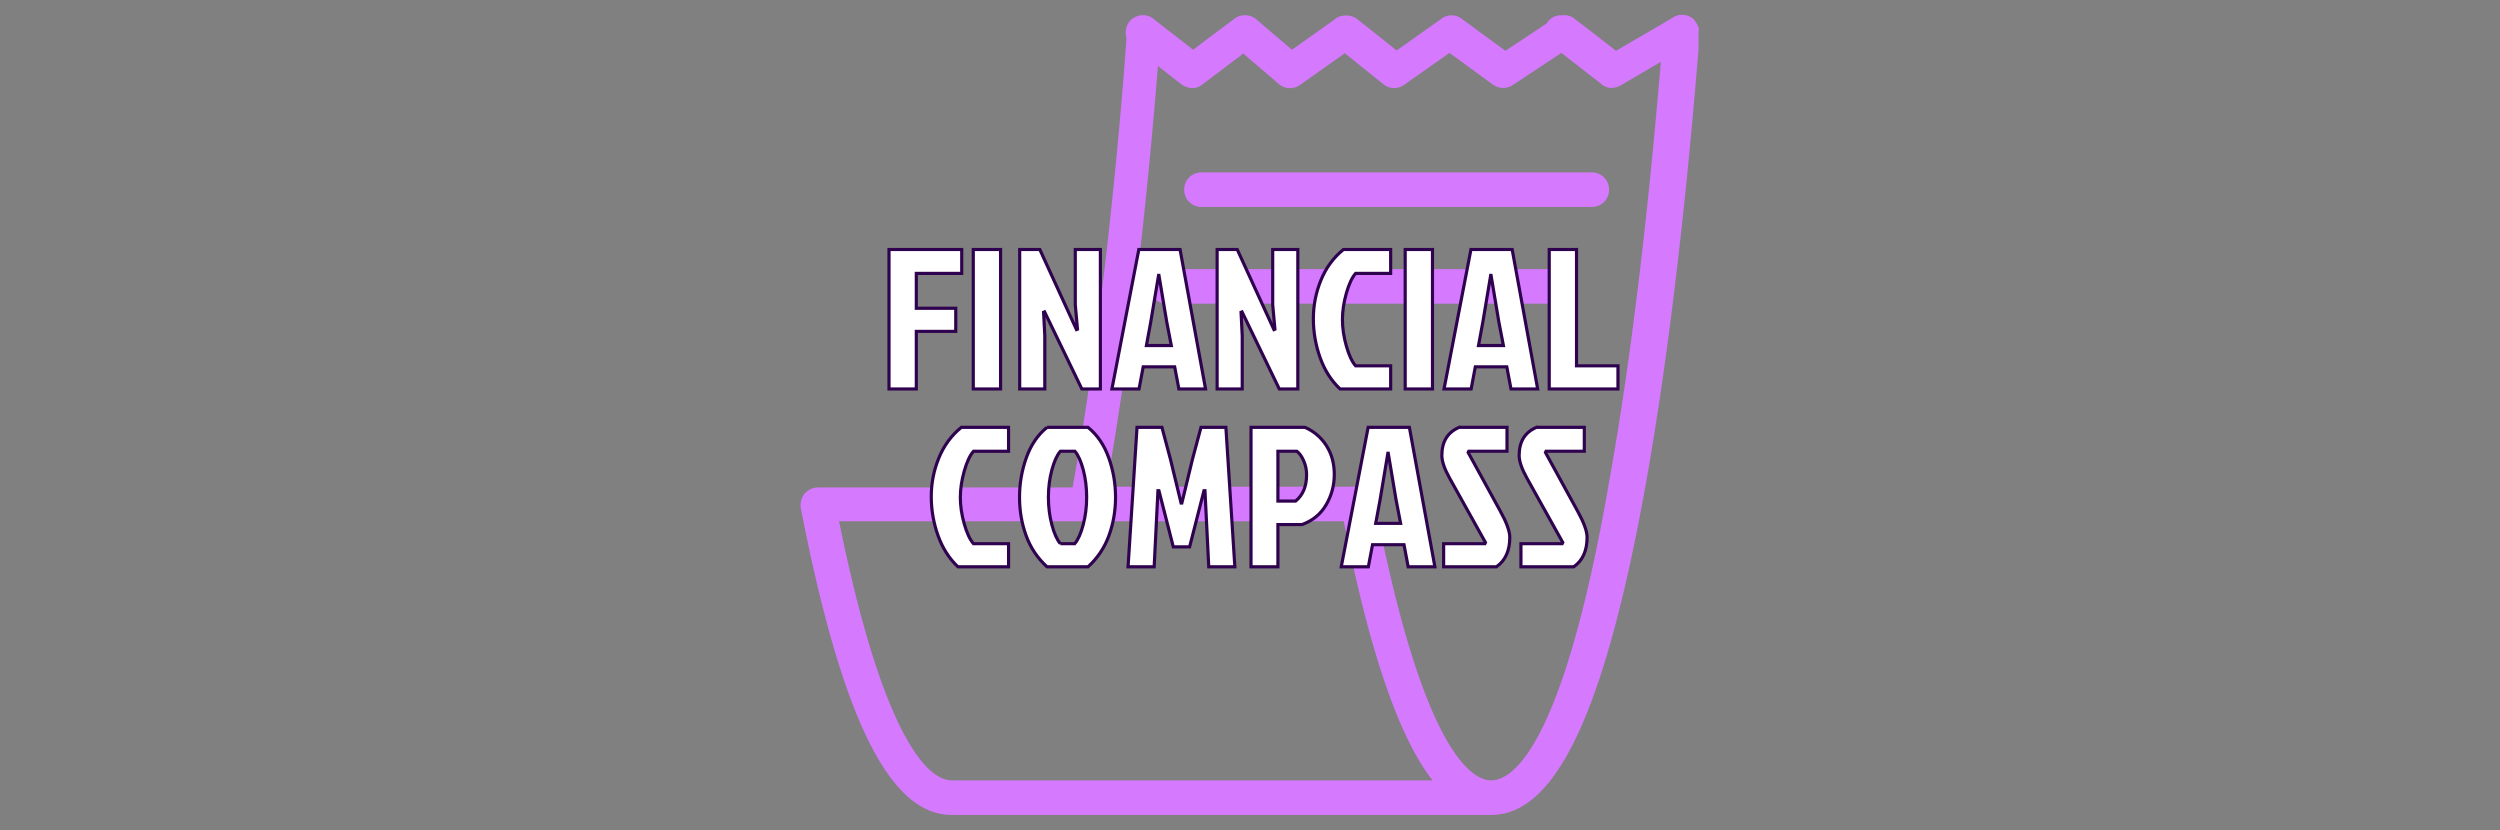 <svg xmlns="http://www.w3.org/2000/svg" xml:space="preserve" width="1500" height="498" data-id="lg_7RANNrzcSTEIKjzKAn" data-version="1" viewBox="0 0 1500 498"><rect x="0" y="0" width="1500" height="498" fill="#808080" stroke="none"/><g data-padding="20"><g transform="translate(10 8.909)scale(.964)"><path fill="#d579ff" d="M1047.013 9.275V9.06c0-.645-.215-1.29-.43-1.72 0-.215-.215-.43-.215-.43a6.5 6.5 0 0 0-.86-1.72 6.5 6.5 0 0 0-1.075-1.505c0-.215-.215-.215-.215-.43l-1.29-1.29h-.215c-.215-.215-.645-.43-.86-.645-.215 0-.43-.215-.43-.215-.215 0-.215-.215-.43-.215-1.075-.43-2.365-.86-3.44-.86h-2.365c-.645 0-1.075.215-1.72.43-.215 0-.43.215-.645.215a6.5 6.5 0 0 0-1.72.86l-6.88 4.085-28.81 16.77-13.76-10.75-12.04-9.245a10.1 10.1 0 0 0-6.88-2.15h-1.505c-2.795 0-5.59 1.075-7.525 3.225-.645.645-1.075 1.29-1.505 1.935L926.613 22.39 899.308 2.395a10.32 10.32 0 0 0-12.47 0l-27.95 19.78L837.603 5.19l-3.01-2.365c-.215-.215-.645-.43-.86-.645s-.43-.215-.645-.43h-.215c-1.935-1.075-4.3-1.505-6.45-1.29h-.43c-.43 0-.86.215-1.29.215-.215 0-.43.215-.86.215-.215 0-.645.215-.86.215s-.215.215-.43.215c-.43.215-.645.43-1.075.645l-2.58 1.935-25.155 17.845-22.145-18.92a10.75 10.75 0 0 0-10.105-2.15h-.215c-1.075.43-2.15.86-3.01 1.505l-17.845 13.33-8.17 6.235-24.295-18.92-.43-.43a10.86 10.86 0 0 0-15.05 1.935c-2.15 3.01-2.795 6.665-1.72 9.89v.86c-1.29 17.63-11.395 157.595-33.54 279.07H498.763c-3.225 0-6.235 1.505-8.385 3.87-1.935 2.365-2.795 5.805-2.365 8.815 25.37 130.29 55.04 191.135 93.955 191.135h335.83c40.42 0 70.735-64.93 95.89-204.25 18.705-103.845 28.81-220.375 32.465-264.45l.645-7.955V10.35c.215-.43.215-.645.215-1.075M917.798 476.47c-11.825 0-42.57-16.985-72.67-173.935-.86-5.16-5.375-8.815-10.535-8.815H678.288c18.705-103.415 28.595-218.655 32.035-261.87l14.62 11.395c1.935 1.505 4.3 2.15 6.45 2.365 2.365 0 4.515-.645 6.45-2.15l25.585-19.35 10.105 8.6 12.04 10.32c3.655 3.225 9.245 3.44 13.115.645l27.95-19.78 6.45 5.16 17.63 14.19c1.505 1.075 3.01 1.935 4.73 2.15.43 0 1.075.215 1.505.215q3.547 0 6.45-1.935l28.38-19.995 27.09 19.78c3.655 2.58 8.6 2.795 12.255.215l1.075-.645 29.24-19.35 25.37 19.78.215.215c.43.215.645.43 1.075.645.215 0 .43.215.645.215.215.215.645.215.86.43.215 0 .43.215.645.215s.645.215.86.215h3.01c.215 0 .645 0 .86-.215.215 0 .43 0 .645-.215.215 0 .645-.215.86-.215s.43-.215.645-.215.43-.215.645-.43c.215 0 .43-.215.645-.215l10.965-6.45 13.975-8.17c-3.87 45.15-13.76 159.1-32.035 260.365-29.025 168.56-61.06 186.835-73.53 186.835m-335.83 0c-11.395 0-40.635-16.125-70.09-161.25h314.115c16.125 81.27 34.185 134.16 55.255 161.25Zm409.145-367.65c0 6.02-4.73 10.75-10.75 10.75h-242.95c-6.02 0-10.75-4.73-10.75-10.75s4.73-10.75 10.75-10.75h242.95c6.02 0 10.75 4.73 10.75 10.75m-19.35 60.2c0 6.02-4.73 10.75-10.75 10.75h-245.1c-6.02 0-10.75-4.73-10.75-10.75s4.73-10.75 10.75-10.75h245.1c6.02 0 10.75 4.73 10.75 10.75"/><rect width="462.572" height="250.815" x="136.612" y="-276.007" fill="none" rx="0" ry="0" transform="translate(399.41 399.36)"/><path fill="#fff" stroke="#2e024e" stroke-width="1.97" d="M559.938 232.85h-16.99v-86.8h45.26v14.88h-28.27v21.7h24.55v14.38h-24.55Zm52.45 0h-16.99v-86.8h16.99Zm62.12 0h-11.53l-23.19-47.99-.62.25.75 14.63v33.11h-15.63v-86.8h12.53l22.81 49.85.62-.25-1.36-15.25v-34.35h15.62Zm65.47 0h-16.61l-2.61-13.77h-19.59l-2.6 13.77h-16.87l16.74-86.8h25.67Zm-29.01-70.68h-.25l-4.84 28.89-2.72 14.76h15.5l-2.86-14.76Zm86.43 70.68h-11.54l-23.18-47.99-.62.25.74 14.63v33.11h-15.62v-86.8h12.52l22.82 49.85.62-.25-1.37-15.25v-34.35h15.63Zm35.96-14.39h21.82v14.39h-31.5q-8.18-7.69-12.4-19.47-4.21-11.78-4.21-24.24t4.71-24q4.71-11.53 14.01-19.09h29.39v14.88h-21.82q-3.35 3.84-5.77 12.4-2.42 8.55-2.42 16.37 0 7.81 2.42 16.36 2.42 8.56 5.77 12.4Zm47.86 14.39h-16.99v-86.8h16.99Zm65.47 0h-16.61l-2.61-13.77h-19.59l-2.6 13.77h-16.87l16.74-86.8h25.67Zm-29.01-70.68h-.25l-4.84 28.89-2.73 14.76h15.5l-2.85-14.76Zm78.98 70.68h-42.78v-86.8h16.99v72.41h25.79Zm-401.13 96.31h21.83v14.38h-31.5q-8.18-7.68-12.4-19.46-4.21-11.78-4.21-24.25 0-12.46 4.71-23.99t14.01-19.1h29.39v14.88h-21.83q-3.34 3.85-5.76 12.4-2.42 8.56-2.42 16.37t2.42 16.37 5.76 12.4Zm45.76-72.42h25.54q8.68 7.07 12.9 18.98 4.22 11.9 4.22 24.49 0 12.58-4.1 23.87-4.09 11.28-13.02 19.46h-25.54q-8.93-8.18-13.02-19.46-4.09-11.29-4.09-23.87 0-12.59 4.21-24.49 4.22-11.91 12.9-18.98Zm8.31 72.42h8.93q3.1-3.6 5.27-11.72t2.17-17.17-2.11-17.05-5.21-11.6h-9.05q-3.1 3.6-5.27 11.6t-2.17 17.05 2.17 17.17 5.27 11.72Zm75.13-25.3h.5-.5.5l6.57-27.15 5.33-19.97h15.5l5.58 86.8h-16.24l-2.36-47.36h-.62l-8.93 34.96h-10.16l-8.93-34.96h-.62l-2.36 47.36h-16.24l5.58-86.8h15.5l5.33 19.97Zm72.06-32.24h-11.78v31h11.03q6.82-5.58 6.82-16.36 0-4.59-1.8-8.68-1.79-4.1-4.27-5.96Zm-11.78 71.92h-16.74v-86.8h33.6q8.43 3.72 13.33 11.41t4.9 17.92-5.09 18.91q-5.08 8.68-15 12.28h-15Zm97.7 0h-16.62l-2.6-13.76h-19.59l-2.61 13.76h-16.86l16.74-86.8h25.67Zm-29.02-70.68h-.25l-4.83 28.9-2.73 14.75h15.5l-2.85-14.75Zm44.15-16.12h29.76v14.88h-23.81l-.37.75 19.84 36.21q6.07 10.91 6.07 16.61 0 12.53-8.31 18.35h-32.86v-14.38h25.67l.37-.74-22.32-40.06q-4.83-8.68-4.83-14.13 0-12.9 10.79-17.49Zm48.11 0h29.76v14.88h-23.81l-.37.75 19.84 36.21q6.07 10.91 6.07 16.61 0 12.53-8.3 18.35h-32.86v-14.38h25.66l.38-.74-22.32-40.06q-4.84-8.68-4.84-14.13 0-12.9 10.79-17.49Z"/></g><path fill="transparent" stroke="transparent" d="M470.5 0h559v498h-559z"/></g></svg>